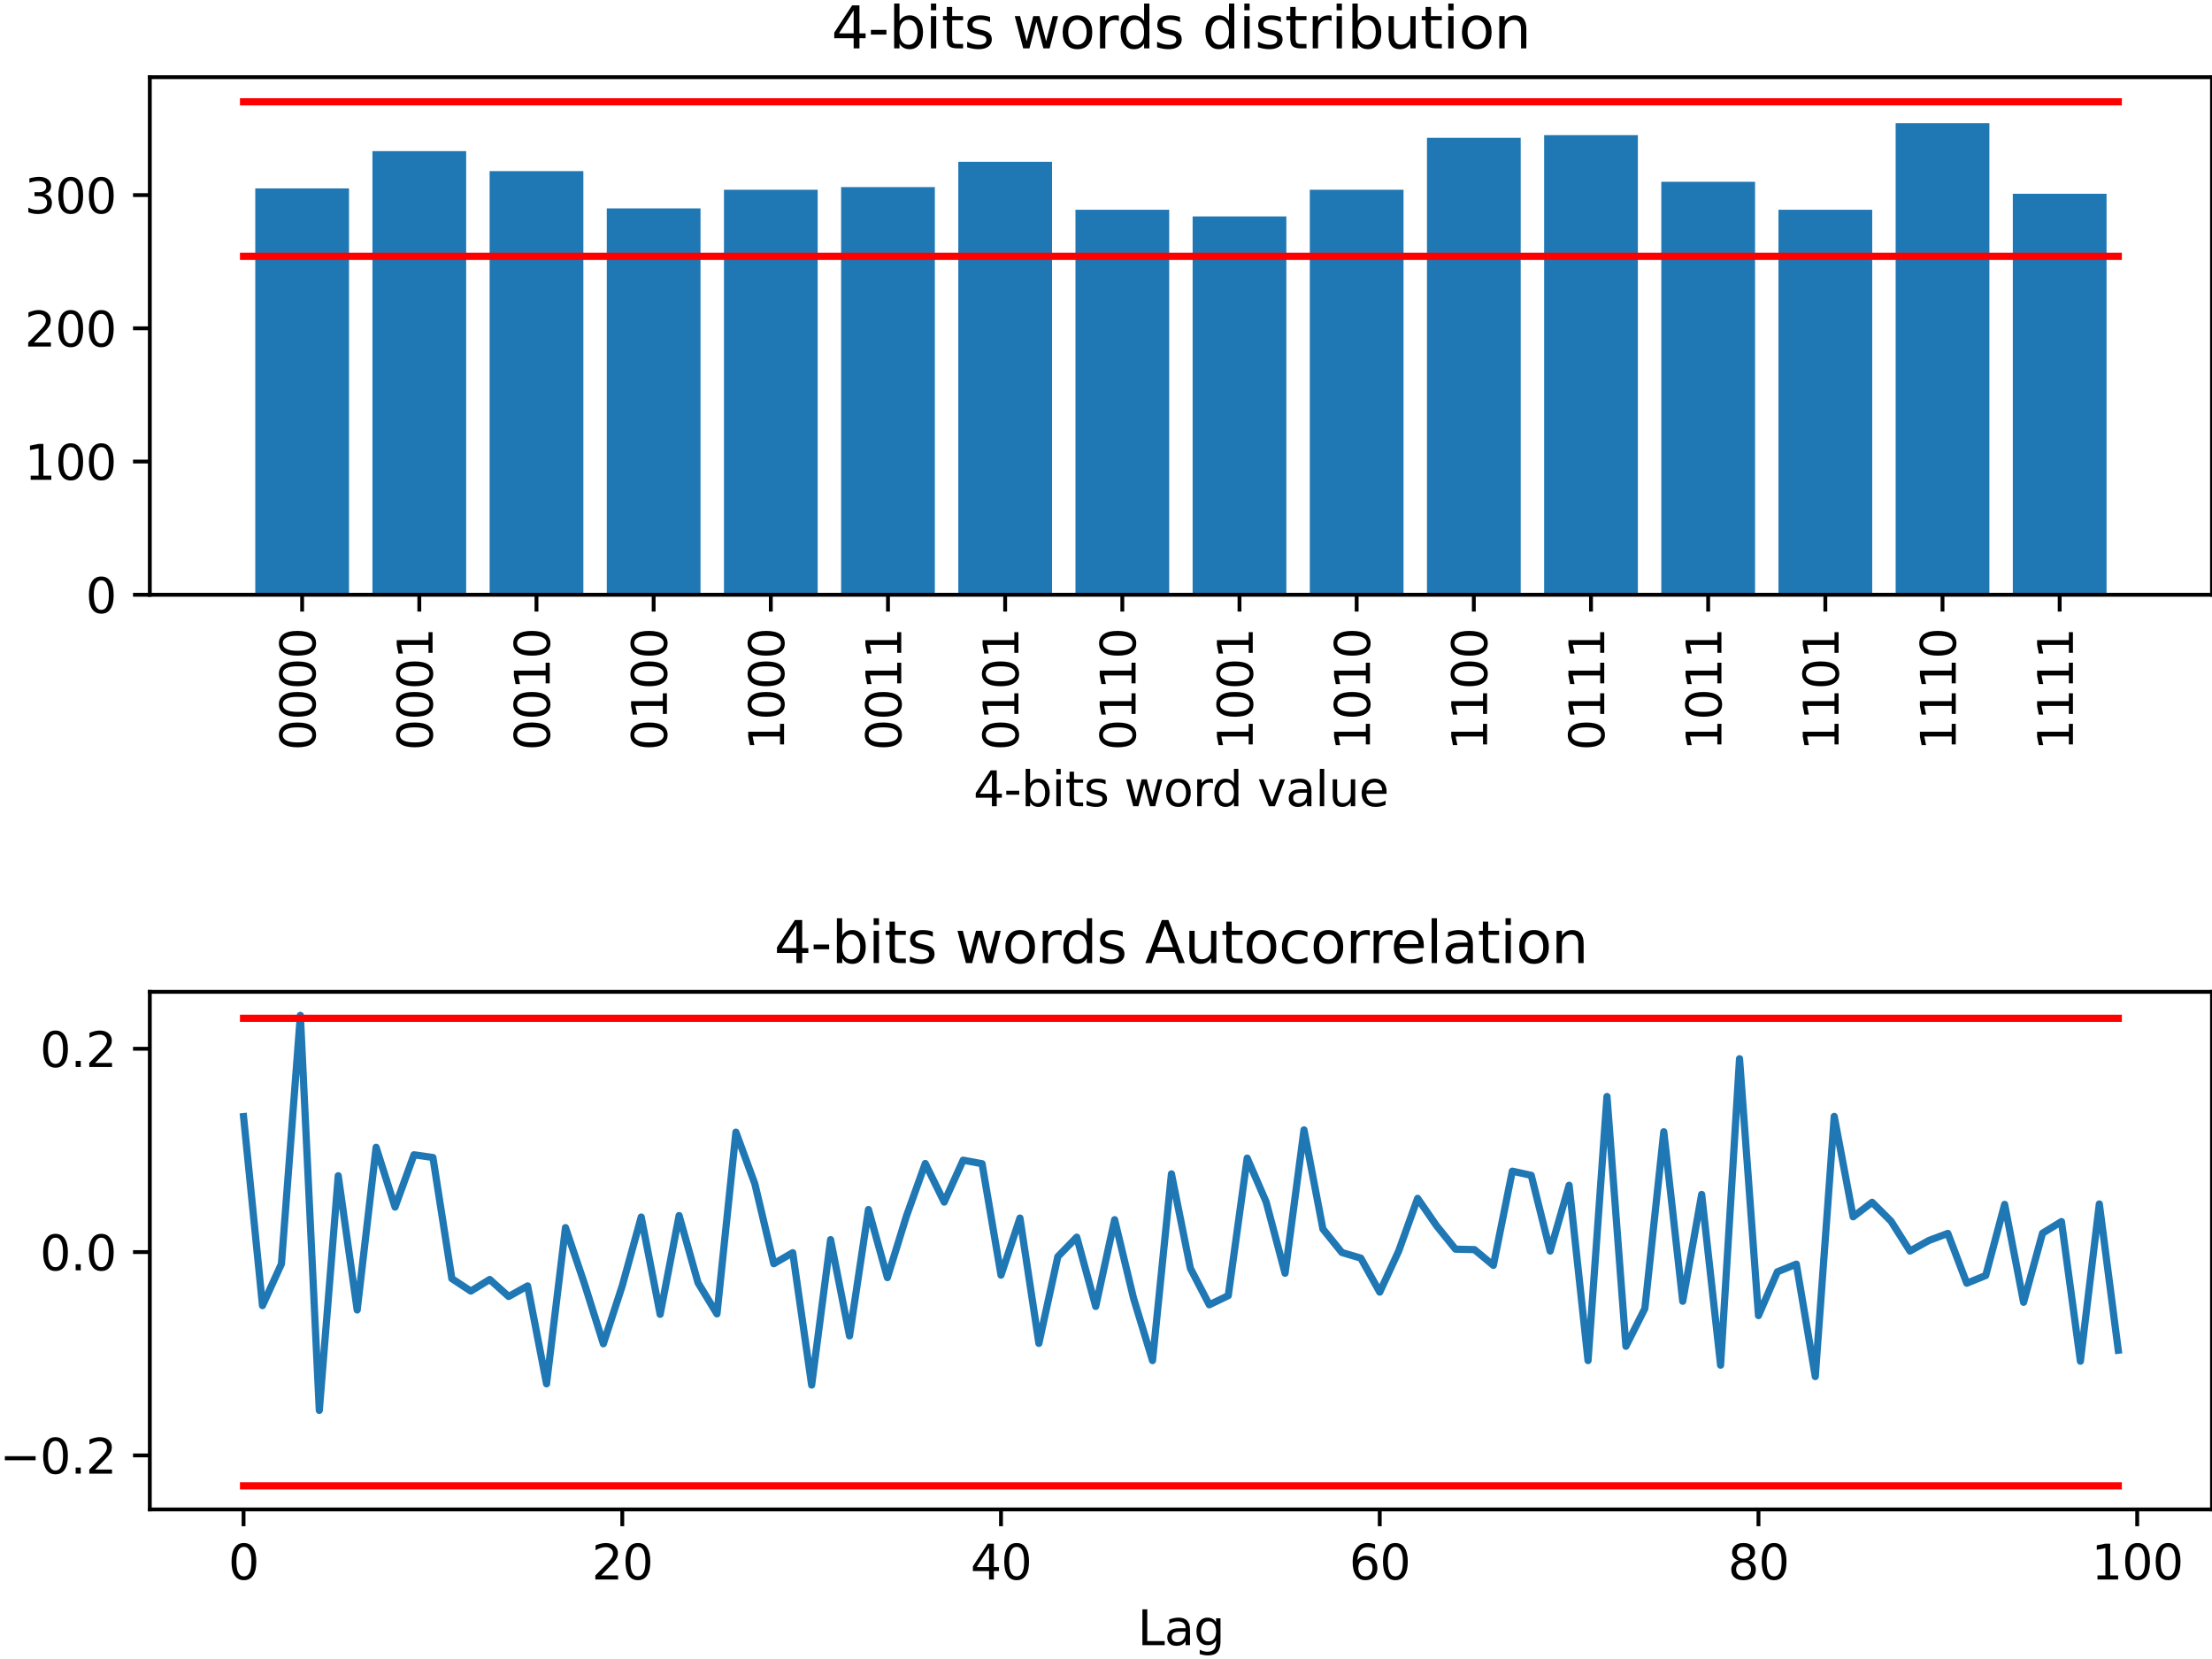 <?xml version="1.0" encoding="utf-8" standalone="no"?>
<!DOCTYPE svg PUBLIC "-//W3C//DTD SVG 1.1//EN"
  "http://www.w3.org/Graphics/SVG/1.1/DTD/svg11.dtd">
<svg xmlns:xlink="http://www.w3.org/1999/xlink" width="460.8pt" height="345.6pt" viewBox="0 0 460.8 345.6" xmlns="http://www.w3.org/2000/svg" version="1.1">
 <defs>
  <style type="text/css">*{stroke-linejoin: round; stroke-linecap: butt}</style>
 </defs>
 <g id="figure_1">
  <g id="patch_1">
   <path d="M 0 345.6 
L 460.8 345.6 
L 460.8 0 
L 0 0 
z
" style="fill: #ffffff"/>
  </g>
  <g id="axes_1">
   <g id="patch_2">
    <path d="M 31.21 123.9 
L 460.8 123.9 
L 460.8 16.08 
L 31.21 16.08 
z
" style="fill: #ffffff"/>
   </g>
   <g id="patch_3">
    <path d="M 53.178 123.9 
L 72.704 123.9 
L 72.704 39.254 
L 53.178 39.254 
z
" clip-path="url(#p79ffed5b3b)" style="fill: #1f77b4"/>
   </g>
   <g id="patch_4">
    <path d="M 77.586 123.9 
L 97.113 123.9 
L 97.113 31.483 
L 77.586 31.483 
z
" clip-path="url(#p79ffed5b3b)" style="fill: #1f77b4"/>
   </g>
   <g id="patch_5">
    <path d="M 101.995 123.9 
L 121.522 123.9 
L 121.522 35.646 
L 101.995 35.646 
z
" clip-path="url(#p79ffed5b3b)" style="fill: #1f77b4"/>
   </g>
   <g id="patch_6">
    <path d="M 126.403 123.9 
L 145.93 123.9 
L 145.93 43.417 
L 126.403 43.417 
z
" clip-path="url(#p79ffed5b3b)" style="fill: #1f77b4"/>
   </g>
   <g id="patch_7">
    <path d="M 150.812 123.9 
L 170.339 123.9 
L 170.339 39.531 
L 150.812 39.531 
z
" clip-path="url(#p79ffed5b3b)" style="fill: #1f77b4"/>
   </g>
   <g id="patch_8">
    <path d="M 175.22 123.9 
L 194.747 123.9 
L 194.747 38.976 
L 175.22 38.976 
z
" clip-path="url(#p79ffed5b3b)" style="fill: #1f77b4"/>
   </g>
   <g id="patch_9">
    <path d="M 199.629 123.9 
L 219.156 123.9 
L 219.156 33.703 
L 199.629 33.703 
z
" clip-path="url(#p79ffed5b3b)" style="fill: #1f77b4"/>
   </g>
   <g id="patch_10">
    <path d="M 224.037 123.9 
L 243.564 123.9 
L 243.564 43.694 
L 224.037 43.694 
z
" clip-path="url(#p79ffed5b3b)" style="fill: #1f77b4"/>
   </g>
   <g id="patch_11">
    <path d="M 248.446 123.9 
L 267.973 123.9 
L 267.973 45.082 
L 248.446 45.082 
z
" clip-path="url(#p79ffed5b3b)" style="fill: #1f77b4"/>
   </g>
   <g id="patch_12">
    <path d="M 272.854 123.9 
L 292.381 123.9 
L 292.381 39.531 
L 272.854 39.531 
z
" clip-path="url(#p79ffed5b3b)" style="fill: #1f77b4"/>
   </g>
   <g id="patch_13">
    <path d="M 297.263 123.9 
L 316.79 123.9 
L 316.79 28.708 
L 297.263 28.708 
z
" clip-path="url(#p79ffed5b3b)" style="fill: #1f77b4"/>
   </g>
   <g id="patch_14">
    <path d="M 321.671 123.9 
L 341.198 123.9 
L 341.198 28.153 
L 321.671 28.153 
z
" clip-path="url(#p79ffed5b3b)" style="fill: #1f77b4"/>
   </g>
   <g id="patch_15">
    <path d="M 346.08 123.9 
L 365.607 123.9 
L 365.607 37.866 
L 346.08 37.866 
z
" clip-path="url(#p79ffed5b3b)" style="fill: #1f77b4"/>
   </g>
   <g id="patch_16">
    <path d="M 370.488 123.9 
L 390.015 123.9 
L 390.015 43.694 
L 370.488 43.694 
z
" clip-path="url(#p79ffed5b3b)" style="fill: #1f77b4"/>
   </g>
   <g id="patch_17">
    <path d="M 394.897 123.9 
L 414.424 123.9 
L 414.424 25.655 
L 394.897 25.655 
z
" clip-path="url(#p79ffed5b3b)" style="fill: #1f77b4"/>
   </g>
   <g id="patch_18">
    <path d="M 419.306 123.9 
L 438.832 123.9 
L 438.832 40.364 
L 419.306 40.364 
z
" clip-path="url(#p79ffed5b3b)" style="fill: #1f77b4"/>
   </g>
   <g id="matplotlib.axis_1">
    <g id="xtick_1">
     <g id="line2d_1">
      <defs>
       <path id="m7ec0edfa78" d="M 0 0 
L 0 3.5 
" style="stroke: #000000; stroke-width: 0.8"/>
      </defs>
      <g>
       <use xlink:href="#m7ec0edfa78" x="62.941" y="123.9" style="stroke: #000000; stroke-width: 0.8"/>
      </g>
     </g>
     <g id="text_1">
      <!-- 0000 -->
      <g transform="translate(65.7 156.35) rotate(-90) scale(0.1 -0.1)">
       <defs>
        <path id="DejaVuSans-30" d="M 2034 4250 
Q 1547 4250 1301 3770 
Q 1056 3291 1056 2328 
Q 1056 1369 1301 889 
Q 1547 409 2034 409 
Q 2525 409 2770 889 
Q 3016 1369 3016 2328 
Q 3016 3291 2770 3770 
Q 2525 4250 2034 4250 
z
M 2034 4750 
Q 2819 4750 3233 4129 
Q 3647 3509 3647 2328 
Q 3647 1150 3233 529 
Q 2819 -91 2034 -91 
Q 1250 -91 836 529 
Q 422 1150 422 2328 
Q 422 3509 836 4129 
Q 1250 4750 2034 4750 
z
" transform="scale(0.016)"/>
       </defs>
       <use xlink:href="#DejaVuSans-30"/>
       <use xlink:href="#DejaVuSans-30" x="63.623"/>
       <use xlink:href="#DejaVuSans-30" x="127.246"/>
       <use xlink:href="#DejaVuSans-30" x="190.869"/>
      </g>
     </g>
    </g>
    <g id="xtick_2">
     <g id="line2d_2">
      <g>
       <use xlink:href="#m7ec0edfa78" x="87.35" y="123.9" style="stroke: #000000; stroke-width: 0.8"/>
      </g>
     </g>
     <g id="text_2">
      <!-- 0001 -->
      <g transform="translate(90.109 156.35) rotate(-90) scale(0.1 -0.1)">
       <defs>
        <path id="DejaVuSans-31" d="M 794 531 
L 1825 531 
L 1825 4091 
L 703 3866 
L 703 4441 
L 1819 4666 
L 2450 4666 
L 2450 531 
L 3481 531 
L 3481 0 
L 794 0 
L 794 531 
z
" transform="scale(0.016)"/>
       </defs>
       <use xlink:href="#DejaVuSans-30"/>
       <use xlink:href="#DejaVuSans-30" x="63.623"/>
       <use xlink:href="#DejaVuSans-30" x="127.246"/>
       <use xlink:href="#DejaVuSans-31" x="190.869"/>
      </g>
     </g>
    </g>
    <g id="xtick_3">
     <g id="line2d_3">
      <g>
       <use xlink:href="#m7ec0edfa78" x="111.758" y="123.9" style="stroke: #000000; stroke-width: 0.8"/>
      </g>
     </g>
     <g id="text_3">
      <!-- 0010 -->
      <g transform="translate(114.517 156.35) rotate(-90) scale(0.1 -0.1)">
       <use xlink:href="#DejaVuSans-30"/>
       <use xlink:href="#DejaVuSans-30" x="63.623"/>
       <use xlink:href="#DejaVuSans-31" x="127.246"/>
       <use xlink:href="#DejaVuSans-30" x="190.869"/>
      </g>
     </g>
    </g>
    <g id="xtick_4">
     <g id="line2d_4">
      <g>
       <use xlink:href="#m7ec0edfa78" x="136.167" y="123.9" style="stroke: #000000; stroke-width: 0.8"/>
      </g>
     </g>
     <g id="text_4">
      <!-- 0100 -->
      <g transform="translate(138.926 156.35) rotate(-90) scale(0.1 -0.1)">
       <use xlink:href="#DejaVuSans-30"/>
       <use xlink:href="#DejaVuSans-31" x="63.623"/>
       <use xlink:href="#DejaVuSans-30" x="127.246"/>
       <use xlink:href="#DejaVuSans-30" x="190.869"/>
      </g>
     </g>
    </g>
    <g id="xtick_5">
     <g id="line2d_5">
      <g>
       <use xlink:href="#m7ec0edfa78" x="160.575" y="123.9" style="stroke: #000000; stroke-width: 0.8"/>
      </g>
     </g>
     <g id="text_5">
      <!-- 1000 -->
      <g transform="translate(163.335 156.35) rotate(-90) scale(0.1 -0.1)">
       <use xlink:href="#DejaVuSans-31"/>
       <use xlink:href="#DejaVuSans-30" x="63.623"/>
       <use xlink:href="#DejaVuSans-30" x="127.246"/>
       <use xlink:href="#DejaVuSans-30" x="190.869"/>
      </g>
     </g>
    </g>
    <g id="xtick_6">
     <g id="line2d_6">
      <g>
       <use xlink:href="#m7ec0edfa78" x="184.984" y="123.9" style="stroke: #000000; stroke-width: 0.8"/>
      </g>
     </g>
     <g id="text_6">
      <!-- 0011 -->
      <g transform="translate(187.743 156.35) rotate(-90) scale(0.1 -0.1)">
       <use xlink:href="#DejaVuSans-30"/>
       <use xlink:href="#DejaVuSans-30" x="63.623"/>
       <use xlink:href="#DejaVuSans-31" x="127.246"/>
       <use xlink:href="#DejaVuSans-31" x="190.869"/>
      </g>
     </g>
    </g>
    <g id="xtick_7">
     <g id="line2d_7">
      <g>
       <use xlink:href="#m7ec0edfa78" x="209.392" y="123.9" style="stroke: #000000; stroke-width: 0.8"/>
      </g>
     </g>
     <g id="text_7">
      <!-- 0101 -->
      <g transform="translate(212.152 156.35) rotate(-90) scale(0.1 -0.1)">
       <use xlink:href="#DejaVuSans-30"/>
       <use xlink:href="#DejaVuSans-31" x="63.623"/>
       <use xlink:href="#DejaVuSans-30" x="127.246"/>
       <use xlink:href="#DejaVuSans-31" x="190.869"/>
      </g>
     </g>
    </g>
    <g id="xtick_8">
     <g id="line2d_8">
      <g>
       <use xlink:href="#m7ec0edfa78" x="233.801" y="123.9" style="stroke: #000000; stroke-width: 0.8"/>
      </g>
     </g>
     <g id="text_8">
      <!-- 0110 -->
      <g transform="translate(236.56 156.35) rotate(-90) scale(0.1 -0.1)">
       <use xlink:href="#DejaVuSans-30"/>
       <use xlink:href="#DejaVuSans-31" x="63.623"/>
       <use xlink:href="#DejaVuSans-31" x="127.246"/>
       <use xlink:href="#DejaVuSans-30" x="190.869"/>
      </g>
     </g>
    </g>
    <g id="xtick_9">
     <g id="line2d_9">
      <g>
       <use xlink:href="#m7ec0edfa78" x="258.209" y="123.9" style="stroke: #000000; stroke-width: 0.8"/>
      </g>
     </g>
     <g id="text_9">
      <!-- 1001 -->
      <g transform="translate(260.969 156.35) rotate(-90) scale(0.1 -0.1)">
       <use xlink:href="#DejaVuSans-31"/>
       <use xlink:href="#DejaVuSans-30" x="63.623"/>
       <use xlink:href="#DejaVuSans-30" x="127.246"/>
       <use xlink:href="#DejaVuSans-31" x="190.869"/>
      </g>
     </g>
    </g>
    <g id="xtick_10">
     <g id="line2d_10">
      <g>
       <use xlink:href="#m7ec0edfa78" x="282.618" y="123.9" style="stroke: #000000; stroke-width: 0.8"/>
      </g>
     </g>
     <g id="text_10">
      <!-- 1010 -->
      <g transform="translate(285.377 156.35) rotate(-90) scale(0.1 -0.1)">
       <use xlink:href="#DejaVuSans-31"/>
       <use xlink:href="#DejaVuSans-30" x="63.623"/>
       <use xlink:href="#DejaVuSans-31" x="127.246"/>
       <use xlink:href="#DejaVuSans-30" x="190.869"/>
      </g>
     </g>
    </g>
    <g id="xtick_11">
     <g id="line2d_11">
      <g>
       <use xlink:href="#m7ec0edfa78" x="307.026" y="123.9" style="stroke: #000000; stroke-width: 0.8"/>
      </g>
     </g>
     <g id="text_11">
      <!-- 1100 -->
      <g transform="translate(309.786 156.35) rotate(-90) scale(0.1 -0.1)">
       <use xlink:href="#DejaVuSans-31"/>
       <use xlink:href="#DejaVuSans-31" x="63.623"/>
       <use xlink:href="#DejaVuSans-30" x="127.246"/>
       <use xlink:href="#DejaVuSans-30" x="190.869"/>
      </g>
     </g>
    </g>
    <g id="xtick_12">
     <g id="line2d_12">
      <g>
       <use xlink:href="#m7ec0edfa78" x="331.435" y="123.9" style="stroke: #000000; stroke-width: 0.8"/>
      </g>
     </g>
     <g id="text_12">
      <!-- 0111 -->
      <g transform="translate(334.194 156.35) rotate(-90) scale(0.1 -0.1)">
       <use xlink:href="#DejaVuSans-30"/>
       <use xlink:href="#DejaVuSans-31" x="63.623"/>
       <use xlink:href="#DejaVuSans-31" x="127.246"/>
       <use xlink:href="#DejaVuSans-31" x="190.869"/>
      </g>
     </g>
    </g>
    <g id="xtick_13">
     <g id="line2d_13">
      <g>
       <use xlink:href="#m7ec0edfa78" x="355.843" y="123.9" style="stroke: #000000; stroke-width: 0.8"/>
      </g>
     </g>
     <g id="text_13">
      <!-- 1011 -->
      <g transform="translate(358.603 156.35) rotate(-90) scale(0.1 -0.1)">
       <use xlink:href="#DejaVuSans-31"/>
       <use xlink:href="#DejaVuSans-30" x="63.623"/>
       <use xlink:href="#DejaVuSans-31" x="127.246"/>
       <use xlink:href="#DejaVuSans-31" x="190.869"/>
      </g>
     </g>
    </g>
    <g id="xtick_14">
     <g id="line2d_14">
      <g>
       <use xlink:href="#m7ec0edfa78" x="380.252" y="123.9" style="stroke: #000000; stroke-width: 0.8"/>
      </g>
     </g>
     <g id="text_14">
      <!-- 1101 -->
      <g transform="translate(383.011 156.35) rotate(-90) scale(0.1 -0.1)">
       <use xlink:href="#DejaVuSans-31"/>
       <use xlink:href="#DejaVuSans-31" x="63.623"/>
       <use xlink:href="#DejaVuSans-30" x="127.246"/>
       <use xlink:href="#DejaVuSans-31" x="190.869"/>
      </g>
     </g>
    </g>
    <g id="xtick_15">
     <g id="line2d_15">
      <g>
       <use xlink:href="#m7ec0edfa78" x="404.66" y="123.9" style="stroke: #000000; stroke-width: 0.8"/>
      </g>
     </g>
     <g id="text_15">
      <!-- 1110 -->
      <g transform="translate(407.42 156.35) rotate(-90) scale(0.1 -0.1)">
       <use xlink:href="#DejaVuSans-31"/>
       <use xlink:href="#DejaVuSans-31" x="63.623"/>
       <use xlink:href="#DejaVuSans-31" x="127.246"/>
       <use xlink:href="#DejaVuSans-30" x="190.869"/>
      </g>
     </g>
    </g>
    <g id="xtick_16">
     <g id="line2d_16">
      <g>
       <use xlink:href="#m7ec0edfa78" x="429.069" y="123.9" style="stroke: #000000; stroke-width: 0.8"/>
      </g>
     </g>
     <g id="text_16">
      <!-- 1111 -->
      <g transform="translate(431.828 156.35) rotate(-90) scale(0.1 -0.1)">
       <use xlink:href="#DejaVuSans-31"/>
       <use xlink:href="#DejaVuSans-31" x="63.623"/>
       <use xlink:href="#DejaVuSans-31" x="127.246"/>
       <use xlink:href="#DejaVuSans-31" x="190.869"/>
      </g>
     </g>
    </g>
    <g id="text_17">
     <!-- 4-bits word value -->
     <g transform="translate(202.765 167.948) scale(0.1 -0.1)">
      <defs>
       <path id="DejaVuSans-34" d="M 2419 4116 
L 825 1625 
L 2419 1625 
L 2419 4116 
z
M 2253 4666 
L 3047 4666 
L 3047 1625 
L 3713 1625 
L 3713 1100 
L 3047 1100 
L 3047 0 
L 2419 0 
L 2419 1100 
L 313 1100 
L 313 1709 
L 2253 4666 
z
" transform="scale(0.016)"/>
       <path id="DejaVuSans-2d" d="M 313 2009 
L 1997 2009 
L 1997 1497 
L 313 1497 
L 313 2009 
z
" transform="scale(0.016)"/>
       <path id="DejaVuSans-62" d="M 3116 1747 
Q 3116 2381 2855 2742 
Q 2594 3103 2138 3103 
Q 1681 3103 1420 2742 
Q 1159 2381 1159 1747 
Q 1159 1113 1420 752 
Q 1681 391 2138 391 
Q 2594 391 2855 752 
Q 3116 1113 3116 1747 
z
M 1159 2969 
Q 1341 3281 1617 3432 
Q 1894 3584 2278 3584 
Q 2916 3584 3314 3078 
Q 3713 2572 3713 1747 
Q 3713 922 3314 415 
Q 2916 -91 2278 -91 
Q 1894 -91 1617 61 
Q 1341 213 1159 525 
L 1159 0 
L 581 0 
L 581 4863 
L 1159 4863 
L 1159 2969 
z
" transform="scale(0.016)"/>
       <path id="DejaVuSans-69" d="M 603 3500 
L 1178 3500 
L 1178 0 
L 603 0 
L 603 3500 
z
M 603 4863 
L 1178 4863 
L 1178 4134 
L 603 4134 
L 603 4863 
z
" transform="scale(0.016)"/>
       <path id="DejaVuSans-74" d="M 1172 4494 
L 1172 3500 
L 2356 3500 
L 2356 3053 
L 1172 3053 
L 1172 1153 
Q 1172 725 1289 603 
Q 1406 481 1766 481 
L 2356 481 
L 2356 0 
L 1766 0 
Q 1100 0 847 248 
Q 594 497 594 1153 
L 594 3053 
L 172 3053 
L 172 3500 
L 594 3500 
L 594 4494 
L 1172 4494 
z
" transform="scale(0.016)"/>
       <path id="DejaVuSans-73" d="M 2834 3397 
L 2834 2853 
Q 2591 2978 2328 3040 
Q 2066 3103 1784 3103 
Q 1356 3103 1142 2972 
Q 928 2841 928 2578 
Q 928 2378 1081 2264 
Q 1234 2150 1697 2047 
L 1894 2003 
Q 2506 1872 2764 1633 
Q 3022 1394 3022 966 
Q 3022 478 2636 193 
Q 2250 -91 1575 -91 
Q 1294 -91 989 -36 
Q 684 19 347 128 
L 347 722 
Q 666 556 975 473 
Q 1284 391 1588 391 
Q 1994 391 2212 530 
Q 2431 669 2431 922 
Q 2431 1156 2273 1281 
Q 2116 1406 1581 1522 
L 1381 1569 
Q 847 1681 609 1914 
Q 372 2147 372 2553 
Q 372 3047 722 3315 
Q 1072 3584 1716 3584 
Q 2034 3584 2315 3537 
Q 2597 3491 2834 3397 
z
" transform="scale(0.016)"/>
       <path id="DejaVuSans-20" transform="scale(0.016)"/>
       <path id="DejaVuSans-77" d="M 269 3500 
L 844 3500 
L 1563 769 
L 2278 3500 
L 2956 3500 
L 3675 769 
L 4391 3500 
L 4966 3500 
L 4050 0 
L 3372 0 
L 2619 2869 
L 1863 0 
L 1184 0 
L 269 3500 
z
" transform="scale(0.016)"/>
       <path id="DejaVuSans-6f" d="M 1959 3097 
Q 1497 3097 1228 2736 
Q 959 2375 959 1747 
Q 959 1119 1226 758 
Q 1494 397 1959 397 
Q 2419 397 2687 759 
Q 2956 1122 2956 1747 
Q 2956 2369 2687 2733 
Q 2419 3097 1959 3097 
z
M 1959 3584 
Q 2709 3584 3137 3096 
Q 3566 2609 3566 1747 
Q 3566 888 3137 398 
Q 2709 -91 1959 -91 
Q 1206 -91 779 398 
Q 353 888 353 1747 
Q 353 2609 779 3096 
Q 1206 3584 1959 3584 
z
" transform="scale(0.016)"/>
       <path id="DejaVuSans-72" d="M 2631 2963 
Q 2534 3019 2420 3045 
Q 2306 3072 2169 3072 
Q 1681 3072 1420 2755 
Q 1159 2438 1159 1844 
L 1159 0 
L 581 0 
L 581 3500 
L 1159 3500 
L 1159 2956 
Q 1341 3275 1631 3429 
Q 1922 3584 2338 3584 
Q 2397 3584 2469 3576 
Q 2541 3569 2628 3553 
L 2631 2963 
z
" transform="scale(0.016)"/>
       <path id="DejaVuSans-64" d="M 2906 2969 
L 2906 4863 
L 3481 4863 
L 3481 0 
L 2906 0 
L 2906 525 
Q 2725 213 2448 61 
Q 2172 -91 1784 -91 
Q 1150 -91 751 415 
Q 353 922 353 1747 
Q 353 2572 751 3078 
Q 1150 3584 1784 3584 
Q 2172 3584 2448 3432 
Q 2725 3281 2906 2969 
z
M 947 1747 
Q 947 1113 1208 752 
Q 1469 391 1925 391 
Q 2381 391 2643 752 
Q 2906 1113 2906 1747 
Q 2906 2381 2643 2742 
Q 2381 3103 1925 3103 
Q 1469 3103 1208 2742 
Q 947 2381 947 1747 
z
" transform="scale(0.016)"/>
       <path id="DejaVuSans-76" d="M 191 3500 
L 800 3500 
L 1894 563 
L 2988 3500 
L 3597 3500 
L 2284 0 
L 1503 0 
L 191 3500 
z
" transform="scale(0.016)"/>
       <path id="DejaVuSans-61" d="M 2194 1759 
Q 1497 1759 1228 1600 
Q 959 1441 959 1056 
Q 959 750 1161 570 
Q 1363 391 1709 391 
Q 2188 391 2477 730 
Q 2766 1069 2766 1631 
L 2766 1759 
L 2194 1759 
z
M 3341 1997 
L 3341 0 
L 2766 0 
L 2766 531 
Q 2569 213 2275 61 
Q 1981 -91 1556 -91 
Q 1019 -91 701 211 
Q 384 513 384 1019 
Q 384 1609 779 1909 
Q 1175 2209 1959 2209 
L 2766 2209 
L 2766 2266 
Q 2766 2663 2505 2880 
Q 2244 3097 1772 3097 
Q 1472 3097 1187 3025 
Q 903 2953 641 2809 
L 641 3341 
Q 956 3463 1253 3523 
Q 1550 3584 1831 3584 
Q 2591 3584 2966 3190 
Q 3341 2797 3341 1997 
z
" transform="scale(0.016)"/>
       <path id="DejaVuSans-6c" d="M 603 4863 
L 1178 4863 
L 1178 0 
L 603 0 
L 603 4863 
z
" transform="scale(0.016)"/>
       <path id="DejaVuSans-75" d="M 544 1381 
L 544 3500 
L 1119 3500 
L 1119 1403 
Q 1119 906 1312 657 
Q 1506 409 1894 409 
Q 2359 409 2629 706 
Q 2900 1003 2900 1516 
L 2900 3500 
L 3475 3500 
L 3475 0 
L 2900 0 
L 2900 538 
Q 2691 219 2414 64 
Q 2138 -91 1772 -91 
Q 1169 -91 856 284 
Q 544 659 544 1381 
z
M 1991 3584 
L 1991 3584 
z
" transform="scale(0.016)"/>
       <path id="DejaVuSans-65" d="M 3597 1894 
L 3597 1613 
L 953 1613 
Q 991 1019 1311 708 
Q 1631 397 2203 397 
Q 2534 397 2845 478 
Q 3156 559 3463 722 
L 3463 178 
Q 3153 47 2828 -22 
Q 2503 -91 2169 -91 
Q 1331 -91 842 396 
Q 353 884 353 1716 
Q 353 2575 817 3079 
Q 1281 3584 2069 3584 
Q 2775 3584 3186 3129 
Q 3597 2675 3597 1894 
z
M 3022 2063 
Q 3016 2534 2758 2815 
Q 2500 3097 2075 3097 
Q 1594 3097 1305 2825 
Q 1016 2553 972 2059 
L 3022 2063 
z
" transform="scale(0.016)"/>
      </defs>
      <use xlink:href="#DejaVuSans-34"/>
      <use xlink:href="#DejaVuSans-2d" x="63.623"/>
      <use xlink:href="#DejaVuSans-62" x="99.707"/>
      <use xlink:href="#DejaVuSans-69" x="163.184"/>
      <use xlink:href="#DejaVuSans-74" x="190.967"/>
      <use xlink:href="#DejaVuSans-73" x="230.176"/>
      <use xlink:href="#DejaVuSans-20" x="282.275"/>
      <use xlink:href="#DejaVuSans-77" x="314.062"/>
      <use xlink:href="#DejaVuSans-6f" x="395.85"/>
      <use xlink:href="#DejaVuSans-72" x="457.031"/>
      <use xlink:href="#DejaVuSans-64" x="496.395"/>
      <use xlink:href="#DejaVuSans-20" x="559.871"/>
      <use xlink:href="#DejaVuSans-76" x="591.658"/>
      <use xlink:href="#DejaVuSans-61" x="650.838"/>
      <use xlink:href="#DejaVuSans-6c" x="712.117"/>
      <use xlink:href="#DejaVuSans-75" x="739.9"/>
      <use xlink:href="#DejaVuSans-65" x="803.279"/>
     </g>
    </g>
   </g>
   <g id="matplotlib.axis_2">
    <g id="ytick_1">
     <g id="line2d_17">
      <defs>
       <path id="m929985ad76" d="M 0 0 
L -3.5 0 
" style="stroke: #000000; stroke-width: 0.8"/>
      </defs>
      <g>
       <use xlink:href="#m929985ad76" x="31.21" y="123.9" style="stroke: #000000; stroke-width: 0.8"/>
      </g>
     </g>
     <g id="text_18">
      <!-- 0 -->
      <g transform="translate(17.848 127.699) scale(0.1 -0.1)">
       <use xlink:href="#DejaVuSans-30"/>
      </g>
     </g>
    </g>
    <g id="ytick_2">
     <g id="line2d_18">
      <g>
       <use xlink:href="#m929985ad76" x="31.21" y="96.147" style="stroke: #000000; stroke-width: 0.8"/>
      </g>
     </g>
     <g id="text_19">
      <!-- 100 -->
      <g transform="translate(5.122 99.946) scale(0.1 -0.1)">
       <use xlink:href="#DejaVuSans-31"/>
       <use xlink:href="#DejaVuSans-30" x="63.623"/>
       <use xlink:href="#DejaVuSans-30" x="127.246"/>
      </g>
     </g>
    </g>
    <g id="ytick_3">
     <g id="line2d_19">
      <g>
       <use xlink:href="#m929985ad76" x="31.21" y="68.394" style="stroke: #000000; stroke-width: 0.8"/>
      </g>
     </g>
     <g id="text_20">
      <!-- 200 -->
      <g transform="translate(5.122 72.193) scale(0.1 -0.1)">
       <defs>
        <path id="DejaVuSans-32" d="M 1228 531 
L 3431 531 
L 3431 0 
L 469 0 
L 469 531 
Q 828 903 1448 1529 
Q 2069 2156 2228 2338 
Q 2531 2678 2651 2914 
Q 2772 3150 2772 3378 
Q 2772 3750 2511 3984 
Q 2250 4219 1831 4219 
Q 1534 4219 1204 4116 
Q 875 4013 500 3803 
L 500 4441 
Q 881 4594 1212 4672 
Q 1544 4750 1819 4750 
Q 2544 4750 2975 4387 
Q 3406 4025 3406 3419 
Q 3406 3131 3298 2873 
Q 3191 2616 2906 2266 
Q 2828 2175 2409 1742 
Q 1991 1309 1228 531 
z
" transform="scale(0.016)"/>
       </defs>
       <use xlink:href="#DejaVuSans-32"/>
       <use xlink:href="#DejaVuSans-30" x="63.623"/>
       <use xlink:href="#DejaVuSans-30" x="127.246"/>
      </g>
     </g>
    </g>
    <g id="ytick_4">
     <g id="line2d_20">
      <g>
       <use xlink:href="#m929985ad76" x="31.21" y="40.641" style="stroke: #000000; stroke-width: 0.8"/>
      </g>
     </g>
     <g id="text_21">
      <!-- 300 -->
      <g transform="translate(5.122 44.441) scale(0.1 -0.1)">
       <defs>
        <path id="DejaVuSans-33" d="M 2597 2516 
Q 3050 2419 3304 2112 
Q 3559 1806 3559 1356 
Q 3559 666 3084 287 
Q 2609 -91 1734 -91 
Q 1441 -91 1130 -33 
Q 819 25 488 141 
L 488 750 
Q 750 597 1062 519 
Q 1375 441 1716 441 
Q 2309 441 2620 675 
Q 2931 909 2931 1356 
Q 2931 1769 2642 2001 
Q 2353 2234 1838 2234 
L 1294 2234 
L 1294 2753 
L 1863 2753 
Q 2328 2753 2575 2939 
Q 2822 3125 2822 3475 
Q 2822 3834 2567 4026 
Q 2313 4219 1838 4219 
Q 1578 4219 1281 4162 
Q 984 4106 628 3988 
L 628 4550 
Q 988 4650 1302 4700 
Q 1616 4750 1894 4750 
Q 2613 4750 3031 4423 
Q 3450 4097 3450 3541 
Q 3450 3153 3228 2886 
Q 3006 2619 2597 2516 
z
" transform="scale(0.016)"/>
       </defs>
       <use xlink:href="#DejaVuSans-33"/>
       <use xlink:href="#DejaVuSans-30" x="63.623"/>
       <use xlink:href="#DejaVuSans-30" x="127.246"/>
      </g>
     </g>
    </g>
   </g>
   <g id="line2d_21">
    <path d="M 50.737 21.214 
L 75.145 21.214 
L 99.554 21.214 
L 123.962 21.214 
L 148.371 21.214 
L 172.779 21.214 
L 197.188 21.214 
L 221.596 21.214 
L 246.005 21.214 
L 270.414 21.214 
L 294.822 21.214 
L 319.231 21.214 
L 343.639 21.214 
L 368.048 21.214 
L 392.456 21.214 
L 416.865 21.214 
L 441.273 21.214 
" clip-path="url(#p79ffed5b3b)" style="fill: none; stroke: #ff0000; stroke-width: 1.5; stroke-linecap: square"/>
   </g>
   <g id="line2d_22">
    <path d="M 50.737 53.408 
L 75.145 53.408 
L 99.554 53.408 
L 123.962 53.408 
L 148.371 53.408 
L 172.779 53.408 
L 197.188 53.408 
L 221.596 53.408 
L 246.005 53.408 
L 270.414 53.408 
L 294.822 53.408 
L 319.231 53.408 
L 343.639 53.408 
L 368.048 53.408 
L 392.456 53.408 
L 416.865 53.408 
L 441.273 53.408 
" clip-path="url(#p79ffed5b3b)" style="fill: none; stroke: #ff0000; stroke-width: 1.5; stroke-linecap: square"/>
   </g>
   <g id="patch_19">
    <path d="M 31.21 123.9 
L 31.21 16.08 
" style="fill: none; stroke: #000000; stroke-width: 0.8; stroke-linejoin: miter; stroke-linecap: square"/>
   </g>
   <g id="patch_20">
    <path d="M 460.8 123.9 
L 460.8 16.08 
" style="fill: none; stroke: #000000; stroke-width: 0.8; stroke-linejoin: miter; stroke-linecap: square"/>
   </g>
   <g id="patch_21">
    <path d="M 31.21 123.9 
L 460.8 123.9 
" style="fill: none; stroke: #000000; stroke-width: 0.8; stroke-linejoin: miter; stroke-linecap: square"/>
   </g>
   <g id="patch_22">
    <path d="M 31.21 16.08 
L 460.8 16.08 
" style="fill: none; stroke: #000000; stroke-width: 0.8; stroke-linejoin: miter; stroke-linecap: square"/>
   </g>
   <g id="text_22">
    <!-- 4-bits words distribution -->
    <g transform="translate(173.189 10.08) scale(0.12 -0.12)">
     <defs>
      <path id="DejaVuSans-6e" d="M 3513 2113 
L 3513 0 
L 2938 0 
L 2938 2094 
Q 2938 2591 2744 2837 
Q 2550 3084 2163 3084 
Q 1697 3084 1428 2787 
Q 1159 2491 1159 1978 
L 1159 0 
L 581 0 
L 581 3500 
L 1159 3500 
L 1159 2956 
Q 1366 3272 1645 3428 
Q 1925 3584 2291 3584 
Q 2894 3584 3203 3211 
Q 3513 2838 3513 2113 
z
" transform="scale(0.016)"/>
     </defs>
     <use xlink:href="#DejaVuSans-34"/>
     <use xlink:href="#DejaVuSans-2d" x="63.623"/>
     <use xlink:href="#DejaVuSans-62" x="99.707"/>
     <use xlink:href="#DejaVuSans-69" x="163.184"/>
     <use xlink:href="#DejaVuSans-74" x="190.967"/>
     <use xlink:href="#DejaVuSans-73" x="230.176"/>
     <use xlink:href="#DejaVuSans-20" x="282.275"/>
     <use xlink:href="#DejaVuSans-77" x="314.062"/>
     <use xlink:href="#DejaVuSans-6f" x="395.85"/>
     <use xlink:href="#DejaVuSans-72" x="457.031"/>
     <use xlink:href="#DejaVuSans-64" x="496.395"/>
     <use xlink:href="#DejaVuSans-73" x="559.871"/>
     <use xlink:href="#DejaVuSans-20" x="611.971"/>
     <use xlink:href="#DejaVuSans-64" x="643.758"/>
     <use xlink:href="#DejaVuSans-69" x="707.234"/>
     <use xlink:href="#DejaVuSans-73" x="735.018"/>
     <use xlink:href="#DejaVuSans-74" x="787.117"/>
     <use xlink:href="#DejaVuSans-72" x="826.326"/>
     <use xlink:href="#DejaVuSans-69" x="867.439"/>
     <use xlink:href="#DejaVuSans-62" x="895.223"/>
     <use xlink:href="#DejaVuSans-75" x="958.699"/>
     <use xlink:href="#DejaVuSans-74" x="1022.078"/>
     <use xlink:href="#DejaVuSans-69" x="1061.287"/>
     <use xlink:href="#DejaVuSans-6f" x="1089.07"/>
     <use xlink:href="#DejaVuSans-6e" x="1150.252"/>
    </g>
   </g>
  </g>
  <g id="axes_2">
   <g id="patch_23">
    <path d="M 31.21 314.44 
L 460.8 314.44 
L 460.8 206.62 
L 31.21 206.62 
z
" style="fill: #ffffff"/>
   </g>
   <g id="matplotlib.axis_3">
    <g id="xtick_17">
     <g id="line2d_23">
      <g>
       <use xlink:href="#m7ec0edfa78" x="50.737" y="314.44" style="stroke: #000000; stroke-width: 0.8"/>
      </g>
     </g>
     <g id="text_23">
      <!-- 0 -->
      <g transform="translate(47.556 329.038) scale(0.1 -0.1)">
       <use xlink:href="#DejaVuSans-30"/>
      </g>
     </g>
    </g>
    <g id="xtick_18">
     <g id="line2d_24">
      <g>
       <use xlink:href="#m7ec0edfa78" x="129.633" y="314.44" style="stroke: #000000; stroke-width: 0.8"/>
      </g>
     </g>
     <g id="text_24">
      <!-- 20 -->
      <g transform="translate(123.271 329.038) scale(0.1 -0.1)">
       <use xlink:href="#DejaVuSans-32"/>
       <use xlink:href="#DejaVuSans-30" x="63.623"/>
      </g>
     </g>
    </g>
    <g id="xtick_19">
     <g id="line2d_25">
      <g>
       <use xlink:href="#m7ec0edfa78" x="208.529" y="314.44" style="stroke: #000000; stroke-width: 0.8"/>
      </g>
     </g>
     <g id="text_25">
      <!-- 40 -->
      <g transform="translate(202.167 329.038) scale(0.1 -0.1)">
       <use xlink:href="#DejaVuSans-34"/>
       <use xlink:href="#DejaVuSans-30" x="63.623"/>
      </g>
     </g>
    </g>
    <g id="xtick_20">
     <g id="line2d_26">
      <g>
       <use xlink:href="#m7ec0edfa78" x="287.426" y="314.44" style="stroke: #000000; stroke-width: 0.8"/>
      </g>
     </g>
     <g id="text_26">
      <!-- 60 -->
      <g transform="translate(281.063 329.038) scale(0.1 -0.1)">
       <defs>
        <path id="DejaVuSans-36" d="M 2113 2584 
Q 1688 2584 1439 2293 
Q 1191 2003 1191 1497 
Q 1191 994 1439 701 
Q 1688 409 2113 409 
Q 2538 409 2786 701 
Q 3034 994 3034 1497 
Q 3034 2003 2786 2293 
Q 2538 2584 2113 2584 
z
M 3366 4563 
L 3366 3988 
Q 3128 4100 2886 4159 
Q 2644 4219 2406 4219 
Q 1781 4219 1451 3797 
Q 1122 3375 1075 2522 
Q 1259 2794 1537 2939 
Q 1816 3084 2150 3084 
Q 2853 3084 3261 2657 
Q 3669 2231 3669 1497 
Q 3669 778 3244 343 
Q 2819 -91 2113 -91 
Q 1303 -91 875 529 
Q 447 1150 447 2328 
Q 447 3434 972 4092 
Q 1497 4750 2381 4750 
Q 2619 4750 2861 4703 
Q 3103 4656 3366 4563 
z
" transform="scale(0.016)"/>
       </defs>
       <use xlink:href="#DejaVuSans-36"/>
       <use xlink:href="#DejaVuSans-30" x="63.623"/>
      </g>
     </g>
    </g>
    <g id="xtick_21">
     <g id="line2d_27">
      <g>
       <use xlink:href="#m7ec0edfa78" x="366.322" y="314.44" style="stroke: #000000; stroke-width: 0.8"/>
      </g>
     </g>
     <g id="text_27">
      <!-- 80 -->
      <g transform="translate(359.959 329.038) scale(0.1 -0.1)">
       <defs>
        <path id="DejaVuSans-38" d="M 2034 2216 
Q 1584 2216 1326 1975 
Q 1069 1734 1069 1313 
Q 1069 891 1326 650 
Q 1584 409 2034 409 
Q 2484 409 2743 651 
Q 3003 894 3003 1313 
Q 3003 1734 2745 1975 
Q 2488 2216 2034 2216 
z
M 1403 2484 
Q 997 2584 770 2862 
Q 544 3141 544 3541 
Q 544 4100 942 4425 
Q 1341 4750 2034 4750 
Q 2731 4750 3128 4425 
Q 3525 4100 3525 3541 
Q 3525 3141 3298 2862 
Q 3072 2584 2669 2484 
Q 3125 2378 3379 2068 
Q 3634 1759 3634 1313 
Q 3634 634 3220 271 
Q 2806 -91 2034 -91 
Q 1263 -91 848 271 
Q 434 634 434 1313 
Q 434 1759 690 2068 
Q 947 2378 1403 2484 
z
M 1172 3481 
Q 1172 3119 1398 2916 
Q 1625 2713 2034 2713 
Q 2441 2713 2670 2916 
Q 2900 3119 2900 3481 
Q 2900 3844 2670 4047 
Q 2441 4250 2034 4250 
Q 1625 4250 1398 4047 
Q 1172 3844 1172 3481 
z
" transform="scale(0.016)"/>
       </defs>
       <use xlink:href="#DejaVuSans-38"/>
       <use xlink:href="#DejaVuSans-30" x="63.623"/>
      </g>
     </g>
    </g>
    <g id="xtick_22">
     <g id="line2d_28">
      <g>
       <use xlink:href="#m7ec0edfa78" x="445.218" y="314.44" style="stroke: #000000; stroke-width: 0.8"/>
      </g>
     </g>
     <g id="text_28">
      <!-- 100 -->
      <g transform="translate(435.674 329.038) scale(0.1 -0.1)">
       <use xlink:href="#DejaVuSans-31"/>
       <use xlink:href="#DejaVuSans-30" x="63.623"/>
       <use xlink:href="#DejaVuSans-30" x="127.246"/>
      </g>
     </g>
    </g>
    <g id="text_29">
     <!-- Lag -->
     <g transform="translate(236.981 342.717) scale(0.1 -0.1)">
      <defs>
       <path id="DejaVuSans-4c" d="M 628 4666 
L 1259 4666 
L 1259 531 
L 3531 531 
L 3531 0 
L 628 0 
L 628 4666 
z
" transform="scale(0.016)"/>
       <path id="DejaVuSans-67" d="M 2906 1791 
Q 2906 2416 2648 2759 
Q 2391 3103 1925 3103 
Q 1463 3103 1205 2759 
Q 947 2416 947 1791 
Q 947 1169 1205 825 
Q 1463 481 1925 481 
Q 2391 481 2648 825 
Q 2906 1169 2906 1791 
z
M 3481 434 
Q 3481 -459 3084 -895 
Q 2688 -1331 1869 -1331 
Q 1566 -1331 1297 -1286 
Q 1028 -1241 775 -1147 
L 775 -588 
Q 1028 -725 1275 -790 
Q 1522 -856 1778 -856 
Q 2344 -856 2625 -561 
Q 2906 -266 2906 331 
L 2906 616 
Q 2728 306 2450 153 
Q 2172 0 1784 0 
Q 1141 0 747 490 
Q 353 981 353 1791 
Q 353 2603 747 3093 
Q 1141 3584 1784 3584 
Q 2172 3584 2450 3431 
Q 2728 3278 2906 2969 
L 2906 3500 
L 3481 3500 
L 3481 434 
z
" transform="scale(0.016)"/>
      </defs>
      <use xlink:href="#DejaVuSans-4c"/>
      <use xlink:href="#DejaVuSans-61" x="55.713"/>
      <use xlink:href="#DejaVuSans-67" x="116.992"/>
     </g>
    </g>
   </g>
   <g id="matplotlib.axis_4">
    <g id="ytick_5">
     <g id="line2d_29">
      <g>
       <use xlink:href="#m929985ad76" x="31.21" y="303.186" style="stroke: #000000; stroke-width: 0.8"/>
      </g>
     </g>
     <g id="text_30">
      <!-- −0.2 -->
      <g transform="translate(-0.073 306.985) scale(0.1 -0.1)">
       <defs>
        <path id="DejaVuSans-2212" d="M 678 2272 
L 4684 2272 
L 4684 1741 
L 678 1741 
L 678 2272 
z
" transform="scale(0.016)"/>
        <path id="DejaVuSans-2e" d="M 684 794 
L 1344 794 
L 1344 0 
L 684 0 
L 684 794 
z
" transform="scale(0.016)"/>
       </defs>
       <use xlink:href="#DejaVuSans-2212"/>
       <use xlink:href="#DejaVuSans-30" x="83.789"/>
       <use xlink:href="#DejaVuSans-2e" x="147.412"/>
       <use xlink:href="#DejaVuSans-32" x="179.199"/>
      </g>
     </g>
    </g>
    <g id="ytick_6">
     <g id="line2d_30">
      <g>
       <use xlink:href="#m929985ad76" x="31.21" y="260.833" style="stroke: #000000; stroke-width: 0.8"/>
      </g>
     </g>
     <g id="text_31">
      <!-- 0.0 -->
      <g transform="translate(8.307 264.632) scale(0.1 -0.1)">
       <use xlink:href="#DejaVuSans-30"/>
       <use xlink:href="#DejaVuSans-2e" x="63.623"/>
       <use xlink:href="#DejaVuSans-30" x="95.41"/>
      </g>
     </g>
    </g>
    <g id="ytick_7">
     <g id="line2d_31">
      <g>
       <use xlink:href="#m929985ad76" x="31.21" y="218.479" style="stroke: #000000; stroke-width: 0.8"/>
      </g>
     </g>
     <g id="text_32">
      <!-- 0.2 -->
      <g transform="translate(8.307 222.278) scale(0.1 -0.1)">
       <use xlink:href="#DejaVuSans-30"/>
       <use xlink:href="#DejaVuSans-2e" x="63.623"/>
       <use xlink:href="#DejaVuSans-32" x="95.41"/>
      </g>
     </g>
    </g>
   </g>
   <g id="line2d_32">
    <path d="M 50.737 232.611 
L 54.682 271.983 
L 58.626 263.296 
L 62.571 211.521 
L 66.516 293.808 
L 70.461 244.928 
L 74.406 272.89 
L 78.35 239.007 
L 82.295 251.454 
L 86.24 240.563 
L 90.185 241.125 
L 94.13 266.364 
L 98.075 268.957 
L 102.019 266.537 
L 105.964 270.081 
L 109.909 267.877 
L 113.854 288.276 
L 117.799 255.733 
L 121.743 267.402 
L 125.688 279.935 
L 129.633 267.834 
L 133.578 253.529 
L 137.523 273.798 
L 141.467 253.226 
L 145.412 267.229 
L 149.357 273.711 
L 153.302 235.853 
L 157.247 246.614 
L 161.192 263.253 
L 165.136 260.962 
L 169.081 288.535 
L 173.026 258.239 
L 176.971 278.293 
L 180.916 251.973 
L 184.86 266.148 
L 188.805 253.399 
L 192.75 242.378 
L 196.695 250.417 
L 200.64 241.687 
L 204.584 242.422 
L 208.529 265.63 
L 212.474 253.745 
L 216.419 279.848 
L 220.364 261.783 
L 224.309 257.721 
L 228.253 272.156 
L 232.198 254.091 
L 236.143 270.47 
L 240.088 283.435 
L 244.033 244.539 
L 247.977 264.204 
L 251.922 271.81 
L 255.867 269.908 
L 259.812 241.255 
L 263.757 250.374 
L 267.701 265.241 
L 271.646 235.377 
L 275.591 256.035 
L 279.536 260.919 
L 283.481 262.086 
L 287.426 269.174 
L 291.37 260.616 
L 295.315 249.639 
L 299.26 255.344 
L 303.205 260.227 
L 307.15 260.314 
L 311.094 263.598 
L 315.039 243.978 
L 318.984 244.842 
L 322.929 260.616 
L 326.874 246.916 
L 330.818 283.435 
L 334.763 228.419 
L 338.708 280.453 
L 342.653 272.588 
L 346.598 235.766 
L 350.543 271.075 
L 354.487 248.818 
L 358.432 284.386 
L 362.377 220.553 
L 366.322 274.057 
L 370.267 264.938 
L 374.211 263.339 
L 378.156 286.763 
L 382.101 232.568 
L 386.046 253.485 
L 389.991 250.46 
L 393.935 254.393 
L 397.88 260.616 
L 401.825 258.412 
L 405.77 256.943 
L 409.715 267.315 
L 413.659 265.716 
L 417.604 250.892 
L 421.549 271.291 
L 425.494 256.9 
L 429.439 254.479 
L 433.384 283.565 
L 437.328 250.806 
L 441.273 281.275 
" clip-path="url(#p270a59a0fb)" style="fill: none; stroke: #1f77b4; stroke-width: 1.5; stroke-linecap: square"/>
   </g>
   <g id="line2d_33">
    <path d="M 50.737 212.126 
L 54.682 212.126 
L 58.626 212.126 
L 62.571 212.126 
L 66.516 212.126 
L 70.461 212.126 
L 74.406 212.126 
L 78.35 212.126 
L 82.295 212.126 
L 86.24 212.126 
L 90.185 212.126 
L 94.13 212.126 
L 98.075 212.126 
L 102.019 212.126 
L 105.964 212.126 
L 109.909 212.126 
L 113.854 212.126 
L 117.799 212.126 
L 121.743 212.126 
L 125.688 212.126 
L 129.633 212.126 
L 133.578 212.126 
L 137.523 212.126 
L 141.467 212.126 
L 145.412 212.126 
L 149.357 212.126 
L 153.302 212.126 
L 157.247 212.126 
L 161.192 212.126 
L 165.136 212.126 
L 169.081 212.126 
L 173.026 212.126 
L 176.971 212.126 
L 180.916 212.126 
L 184.86 212.126 
L 188.805 212.126 
L 192.75 212.126 
L 196.695 212.126 
L 200.64 212.126 
L 204.584 212.126 
L 208.529 212.126 
L 212.474 212.126 
L 216.419 212.126 
L 220.364 212.126 
L 224.309 212.126 
L 228.253 212.126 
L 232.198 212.126 
L 236.143 212.126 
L 240.088 212.126 
L 244.033 212.126 
L 247.977 212.126 
L 251.922 212.126 
L 255.867 212.126 
L 259.812 212.126 
L 263.757 212.126 
L 267.701 212.126 
L 271.646 212.126 
L 275.591 212.126 
L 279.536 212.126 
L 283.481 212.126 
L 287.426 212.126 
L 291.37 212.126 
L 295.315 212.126 
L 299.26 212.126 
L 303.205 212.126 
L 307.15 212.126 
L 311.094 212.126 
L 315.039 212.126 
L 318.984 212.126 
L 322.929 212.126 
L 326.874 212.126 
L 330.818 212.126 
L 334.763 212.126 
L 338.708 212.126 
L 342.653 212.126 
L 346.598 212.126 
L 350.543 212.126 
L 354.487 212.126 
L 358.432 212.126 
L 362.377 212.126 
L 366.322 212.126 
L 370.267 212.126 
L 374.211 212.126 
L 378.156 212.126 
L 382.101 212.126 
L 386.046 212.126 
L 389.991 212.126 
L 393.935 212.126 
L 397.88 212.126 
L 401.825 212.126 
L 405.77 212.126 
L 409.715 212.126 
L 413.659 212.126 
L 417.604 212.126 
L 421.549 212.126 
L 425.494 212.126 
L 429.439 212.126 
L 433.384 212.126 
L 437.328 212.126 
L 441.273 212.126 
" clip-path="url(#p270a59a0fb)" style="fill: none; stroke: #ff0000; stroke-width: 1.5; stroke-linecap: square"/>
   </g>
   <g id="line2d_34">
    <path d="M 50.737 309.539 
L 54.682 309.539 
L 58.626 309.539 
L 62.571 309.539 
L 66.516 309.539 
L 70.461 309.539 
L 74.406 309.539 
L 78.35 309.539 
L 82.295 309.539 
L 86.24 309.539 
L 90.185 309.539 
L 94.13 309.539 
L 98.075 309.539 
L 102.019 309.539 
L 105.964 309.539 
L 109.909 309.539 
L 113.854 309.539 
L 117.799 309.539 
L 121.743 309.539 
L 125.688 309.539 
L 129.633 309.539 
L 133.578 309.539 
L 137.523 309.539 
L 141.467 309.539 
L 145.412 309.539 
L 149.357 309.539 
L 153.302 309.539 
L 157.247 309.539 
L 161.192 309.539 
L 165.136 309.539 
L 169.081 309.539 
L 173.026 309.539 
L 176.971 309.539 
L 180.916 309.539 
L 184.86 309.539 
L 188.805 309.539 
L 192.75 309.539 
L 196.695 309.539 
L 200.64 309.539 
L 204.584 309.539 
L 208.529 309.539 
L 212.474 309.539 
L 216.419 309.539 
L 220.364 309.539 
L 224.309 309.539 
L 228.253 309.539 
L 232.198 309.539 
L 236.143 309.539 
L 240.088 309.539 
L 244.033 309.539 
L 247.977 309.539 
L 251.922 309.539 
L 255.867 309.539 
L 259.812 309.539 
L 263.757 309.539 
L 267.701 309.539 
L 271.646 309.539 
L 275.591 309.539 
L 279.536 309.539 
L 283.481 309.539 
L 287.426 309.539 
L 291.37 309.539 
L 295.315 309.539 
L 299.26 309.539 
L 303.205 309.539 
L 307.15 309.539 
L 311.094 309.539 
L 315.039 309.539 
L 318.984 309.539 
L 322.929 309.539 
L 326.874 309.539 
L 330.818 309.539 
L 334.763 309.539 
L 338.708 309.539 
L 342.653 309.539 
L 346.598 309.539 
L 350.543 309.539 
L 354.487 309.539 
L 358.432 309.539 
L 362.377 309.539 
L 366.322 309.539 
L 370.267 309.539 
L 374.211 309.539 
L 378.156 309.539 
L 382.101 309.539 
L 386.046 309.539 
L 389.991 309.539 
L 393.935 309.539 
L 397.88 309.539 
L 401.825 309.539 
L 405.77 309.539 
L 409.715 309.539 
L 413.659 309.539 
L 417.604 309.539 
L 421.549 309.539 
L 425.494 309.539 
L 429.439 309.539 
L 433.384 309.539 
L 437.328 309.539 
L 441.273 309.539 
" clip-path="url(#p270a59a0fb)" style="fill: none; stroke: #ff0000; stroke-width: 1.5; stroke-linecap: square"/>
   </g>
   <g id="patch_24">
    <path d="M 31.21 314.44 
L 31.21 206.62 
" style="fill: none; stroke: #000000; stroke-width: 0.8; stroke-linejoin: miter; stroke-linecap: square"/>
   </g>
   <g id="patch_25">
    <path d="M 460.8 314.44 
L 460.8 206.62 
" style="fill: none; stroke: #000000; stroke-width: 0.8; stroke-linejoin: miter; stroke-linecap: square"/>
   </g>
   <g id="patch_26">
    <path d="M 31.21 314.44 
L 460.8 314.44 
" style="fill: none; stroke: #000000; stroke-width: 0.8; stroke-linejoin: miter; stroke-linecap: square"/>
   </g>
   <g id="patch_27">
    <path d="M 31.21 206.62 
L 460.8 206.62 
" style="fill: none; stroke: #000000; stroke-width: 0.8; stroke-linejoin: miter; stroke-linecap: square"/>
   </g>
   <g id="text_33">
    <!-- 4-bits words Autocorrelation -->
    <g transform="translate(161.259 200.62) scale(0.12 -0.12)">
     <defs>
      <path id="DejaVuSans-41" d="M 2188 4044 
L 1331 1722 
L 3047 1722 
L 2188 4044 
z
M 1831 4666 
L 2547 4666 
L 4325 0 
L 3669 0 
L 3244 1197 
L 1141 1197 
L 716 0 
L 50 0 
L 1831 4666 
z
" transform="scale(0.016)"/>
      <path id="DejaVuSans-63" d="M 3122 3366 
L 3122 2828 
Q 2878 2963 2633 3030 
Q 2388 3097 2138 3097 
Q 1578 3097 1268 2742 
Q 959 2388 959 1747 
Q 959 1106 1268 751 
Q 1578 397 2138 397 
Q 2388 397 2633 464 
Q 2878 531 3122 666 
L 3122 134 
Q 2881 22 2623 -34 
Q 2366 -91 2075 -91 
Q 1284 -91 818 406 
Q 353 903 353 1747 
Q 353 2603 823 3093 
Q 1294 3584 2113 3584 
Q 2378 3584 2631 3529 
Q 2884 3475 3122 3366 
z
" transform="scale(0.016)"/>
     </defs>
     <use xlink:href="#DejaVuSans-34"/>
     <use xlink:href="#DejaVuSans-2d" x="63.623"/>
     <use xlink:href="#DejaVuSans-62" x="99.707"/>
     <use xlink:href="#DejaVuSans-69" x="163.184"/>
     <use xlink:href="#DejaVuSans-74" x="190.967"/>
     <use xlink:href="#DejaVuSans-73" x="230.176"/>
     <use xlink:href="#DejaVuSans-20" x="282.275"/>
     <use xlink:href="#DejaVuSans-77" x="314.062"/>
     <use xlink:href="#DejaVuSans-6f" x="395.85"/>
     <use xlink:href="#DejaVuSans-72" x="457.031"/>
     <use xlink:href="#DejaVuSans-64" x="496.395"/>
     <use xlink:href="#DejaVuSans-73" x="559.871"/>
     <use xlink:href="#DejaVuSans-20" x="611.971"/>
     <use xlink:href="#DejaVuSans-41" x="643.758"/>
     <use xlink:href="#DejaVuSans-75" x="712.166"/>
     <use xlink:href="#DejaVuSans-74" x="775.545"/>
     <use xlink:href="#DejaVuSans-6f" x="814.754"/>
     <use xlink:href="#DejaVuSans-63" x="875.936"/>
     <use xlink:href="#DejaVuSans-6f" x="930.916"/>
     <use xlink:href="#DejaVuSans-72" x="992.098"/>
     <use xlink:href="#DejaVuSans-72" x="1031.461"/>
     <use xlink:href="#DejaVuSans-65" x="1070.324"/>
     <use xlink:href="#DejaVuSans-6c" x="1131.848"/>
     <use xlink:href="#DejaVuSans-61" x="1159.631"/>
     <use xlink:href="#DejaVuSans-74" x="1220.91"/>
     <use xlink:href="#DejaVuSans-69" x="1260.119"/>
     <use xlink:href="#DejaVuSans-6f" x="1287.902"/>
     <use xlink:href="#DejaVuSans-6e" x="1349.084"/>
    </g>
   </g>
  </g>
 </g>
 <defs>
  <clipPath id="p79ffed5b3b">
   <rect x="31.21" y="16.08" width="429.59" height="107.82"/>
  </clipPath>
  <clipPath id="p270a59a0fb">
   <rect x="31.21" y="206.62" width="429.59" height="107.82"/>
  </clipPath>
 </defs>
</svg>
